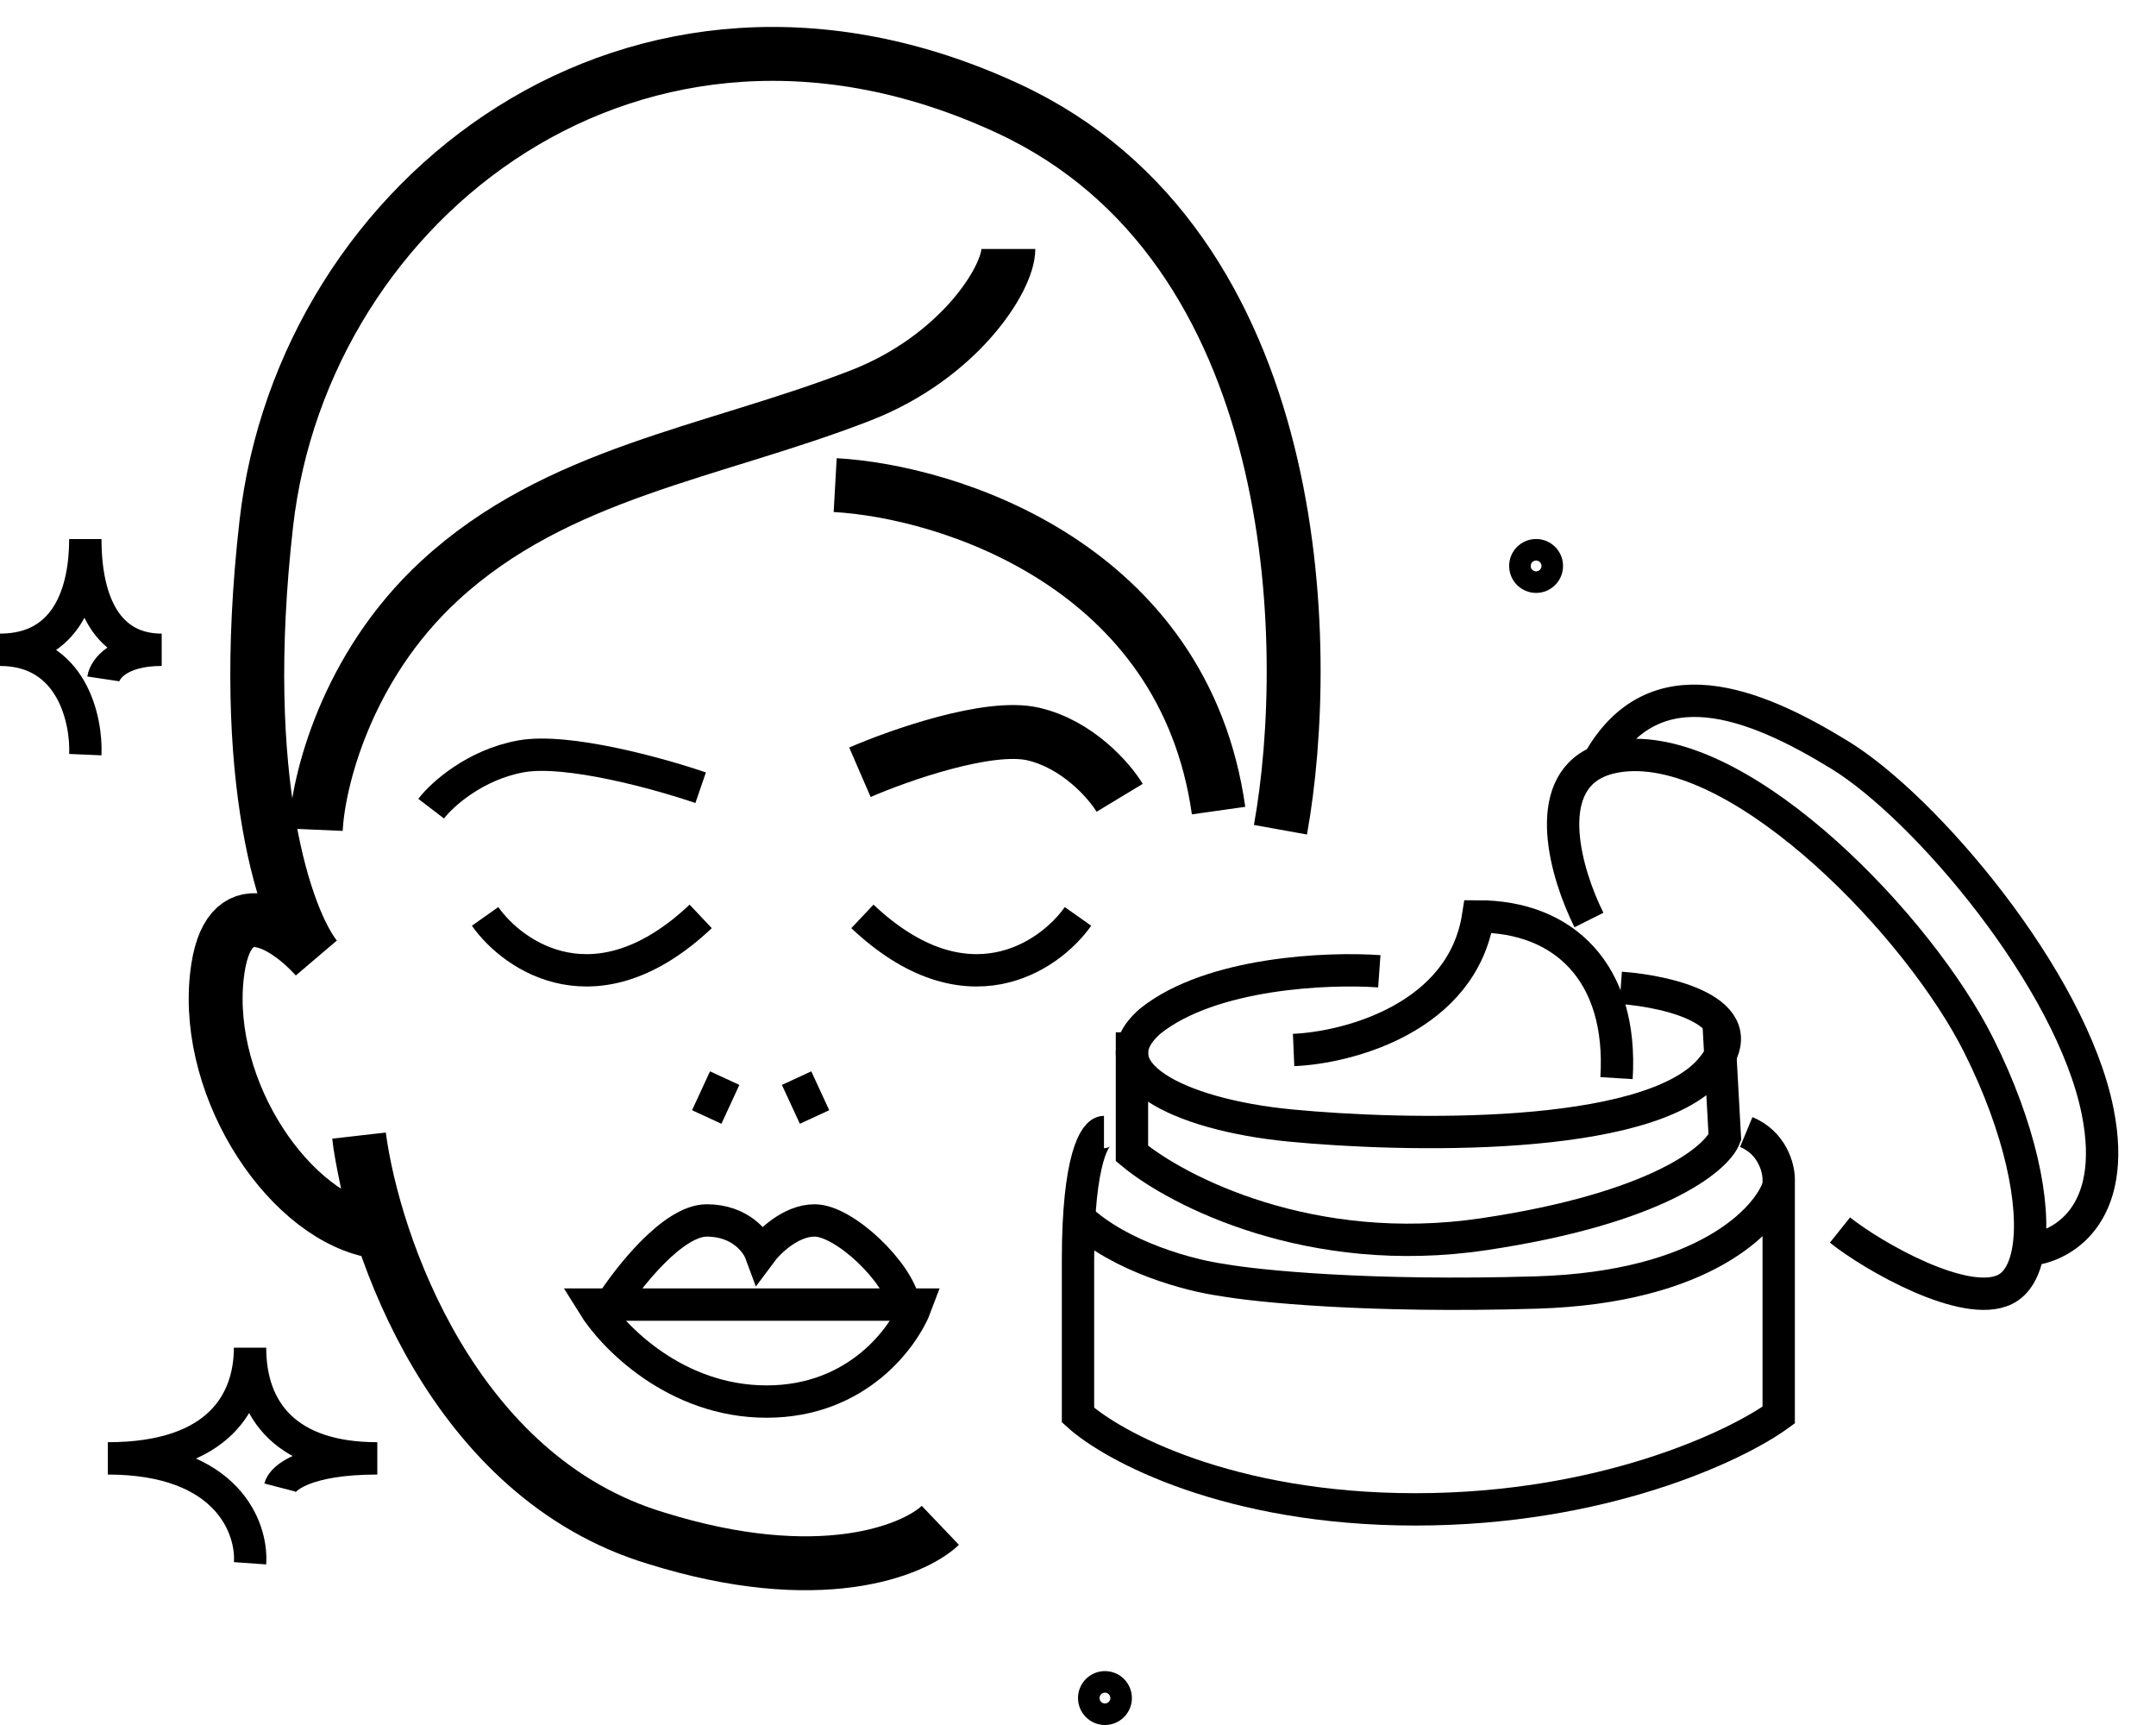 <svg width="40" height="32" viewBox="0 0 40 32" fill="none" xmlns="http://www.w3.org/2000/svg">
    <path
        d="M20.482 21C20.321 21 20 21.474 20 23.375C20 25.274 20 26.083 20 26.25C20.642 26.833 22.793 28 26.259 28C29.726 28 32.197 26.833 33 26.25V21.875C33 21.666 32.88 21.2 32.398 21"
        stroke="black" stroke-width="0.6" />
    <path
        d="M33 22C32.797 22.62 31.615 23.884 28.505 23.977C25.394 24.07 23.321 23.86 22.673 23.744C22.106 23.667 20.778 23.326 20 22.581"
        stroke="black" stroke-width="0.6" />
    <path d="M24 19.478C25.019 19.435 27.13 18.878 27.423 17C29.013 17 30.113 18.044 29.991 20" stroke="black"
        stroke-width="0.6" />
    <path
        d="M30.069 18.325C31.012 18.393 32.662 18.794 31.719 19.857C30.541 21.185 26.061 21.083 23.939 20.879C21.818 20.674 20.285 19.857 21.346 18.938C22.478 18.038 24.647 17.95 25.59 18.018"
        stroke="black" stroke-width="0.6" />
    <path
        d="M21.001 19.15V21.397C21.841 22.096 24.324 23.374 27.532 22.895C30.741 22.416 31.848 21.497 32.001 21.097L31.886 19"
        stroke="black" stroke-width="0.6" />
    <path
        d="M29.48 17.067C29.051 16.211 28.585 14.588 29.654 14.129M34.137 22.818C34.75 23.308 36.465 24.287 37.201 23.919C37.424 23.808 37.568 23.551 37.63 23.185M37.63 23.185C37.772 22.344 37.48 20.927 36.711 19.392C35.608 17.19 32.421 13.886 30.215 14.008C29.993 14.021 29.808 14.063 29.654 14.129M37.63 23.185C38.222 23.145 39.309 22.573 38.917 20.616C38.426 18.169 35.73 14.987 34.137 14.008C32.544 13.029 30.686 12.291 29.654 14.129"
        stroke="black" stroke-width="0.6" />
    <path d="M9 17C9.533 17.755 11.08 18.811 13 17" stroke="black" stroke-width="0.6" />
    <path d="M20 17C19.467 17.755 17.92 18.811 16 17" stroke="black" stroke-width="0.6" />
    <path
        d="M13.112 20.721L13.445 20M15.112 20.721L14.779 20M11.334 24.201H11.001C11.371 24.8 12.534 26 14.223 26C15.912 26 16.779 24.8 17.001 24.201H16.779M11.334 24.201C11.668 23.68 12.49 22.64 13.112 22.64C13.734 22.64 14.038 23.041 14.112 23.241C14.26 23.041 14.668 22.64 15.112 22.64C15.668 22.64 16.668 23.601 16.779 24.201M11.334 24.201H16.779"
        stroke="black" stroke-width="0.6" />
    <path
        d="M23.756 15.392C24.368 11.998 24.215 4.571 18.708 2.014C11.824 -1.183 5.629 3.671 4.941 9.709C4.39 14.54 5.323 17.089 5.859 17.76C5.323 17.168 4.207 16.41 4.023 18.115C3.794 20.246 5.4 22.614 7.006 22.851C6.891 22.259 6.7 21.469 6.662 21.075C6.929 23.087 8.405 27.397 12.168 28.533C15.197 29.48 16.949 28.77 17.446 28.296M5.859 15.392C5.897 14.524 6.409 12.385 8.153 10.775C10.333 8.762 13.201 8.407 15.954 7.341C17.79 6.631 18.708 5.171 18.708 4.619M15.495 8.999C17.599 9.117 21.966 10.491 22.608 15.037M15.954 14.326C16.681 14.011 18.341 13.427 19.167 13.616C19.993 13.806 20.582 14.484 20.773 14.8"
        stroke="black" />
    <path
        d="M12.999 14.613C12.245 14.354 10.523 13.876 9.666 14.031C8.809 14.186 8.197 14.742 7.999 15.001"
        stroke="black" stroke-width="0.6" />
    <circle cx="28.499" cy="10.499" r="0.3" stroke="black" stroke-width="0.4" />
    <circle cx="20.5" cy="31.5" r="0.3" stroke="black" stroke-width="0.4" />
    <path
        d="M4.639 29C4.685 28.351 4.222 27.054 2 27.054C4.083 27.054 4.639 25.973 4.639 25C4.639 26.189 5.333 27.054 7 27.054C5.667 27.054 5.241 27.414 5.194 27.595"
        stroke="black" stroke-width="0.6" />
    <path
        d="M1.583 13.999C1.611 13.351 1.333 12.054 0 12.054C1.25 12.054 1.583 10.973 1.583 10C1.583 11.189 2 12.054 3 12.054C2.2 12.054 1.944 12.414 1.917 12.594"
        stroke="black" stroke-width="0.6" />
</svg>